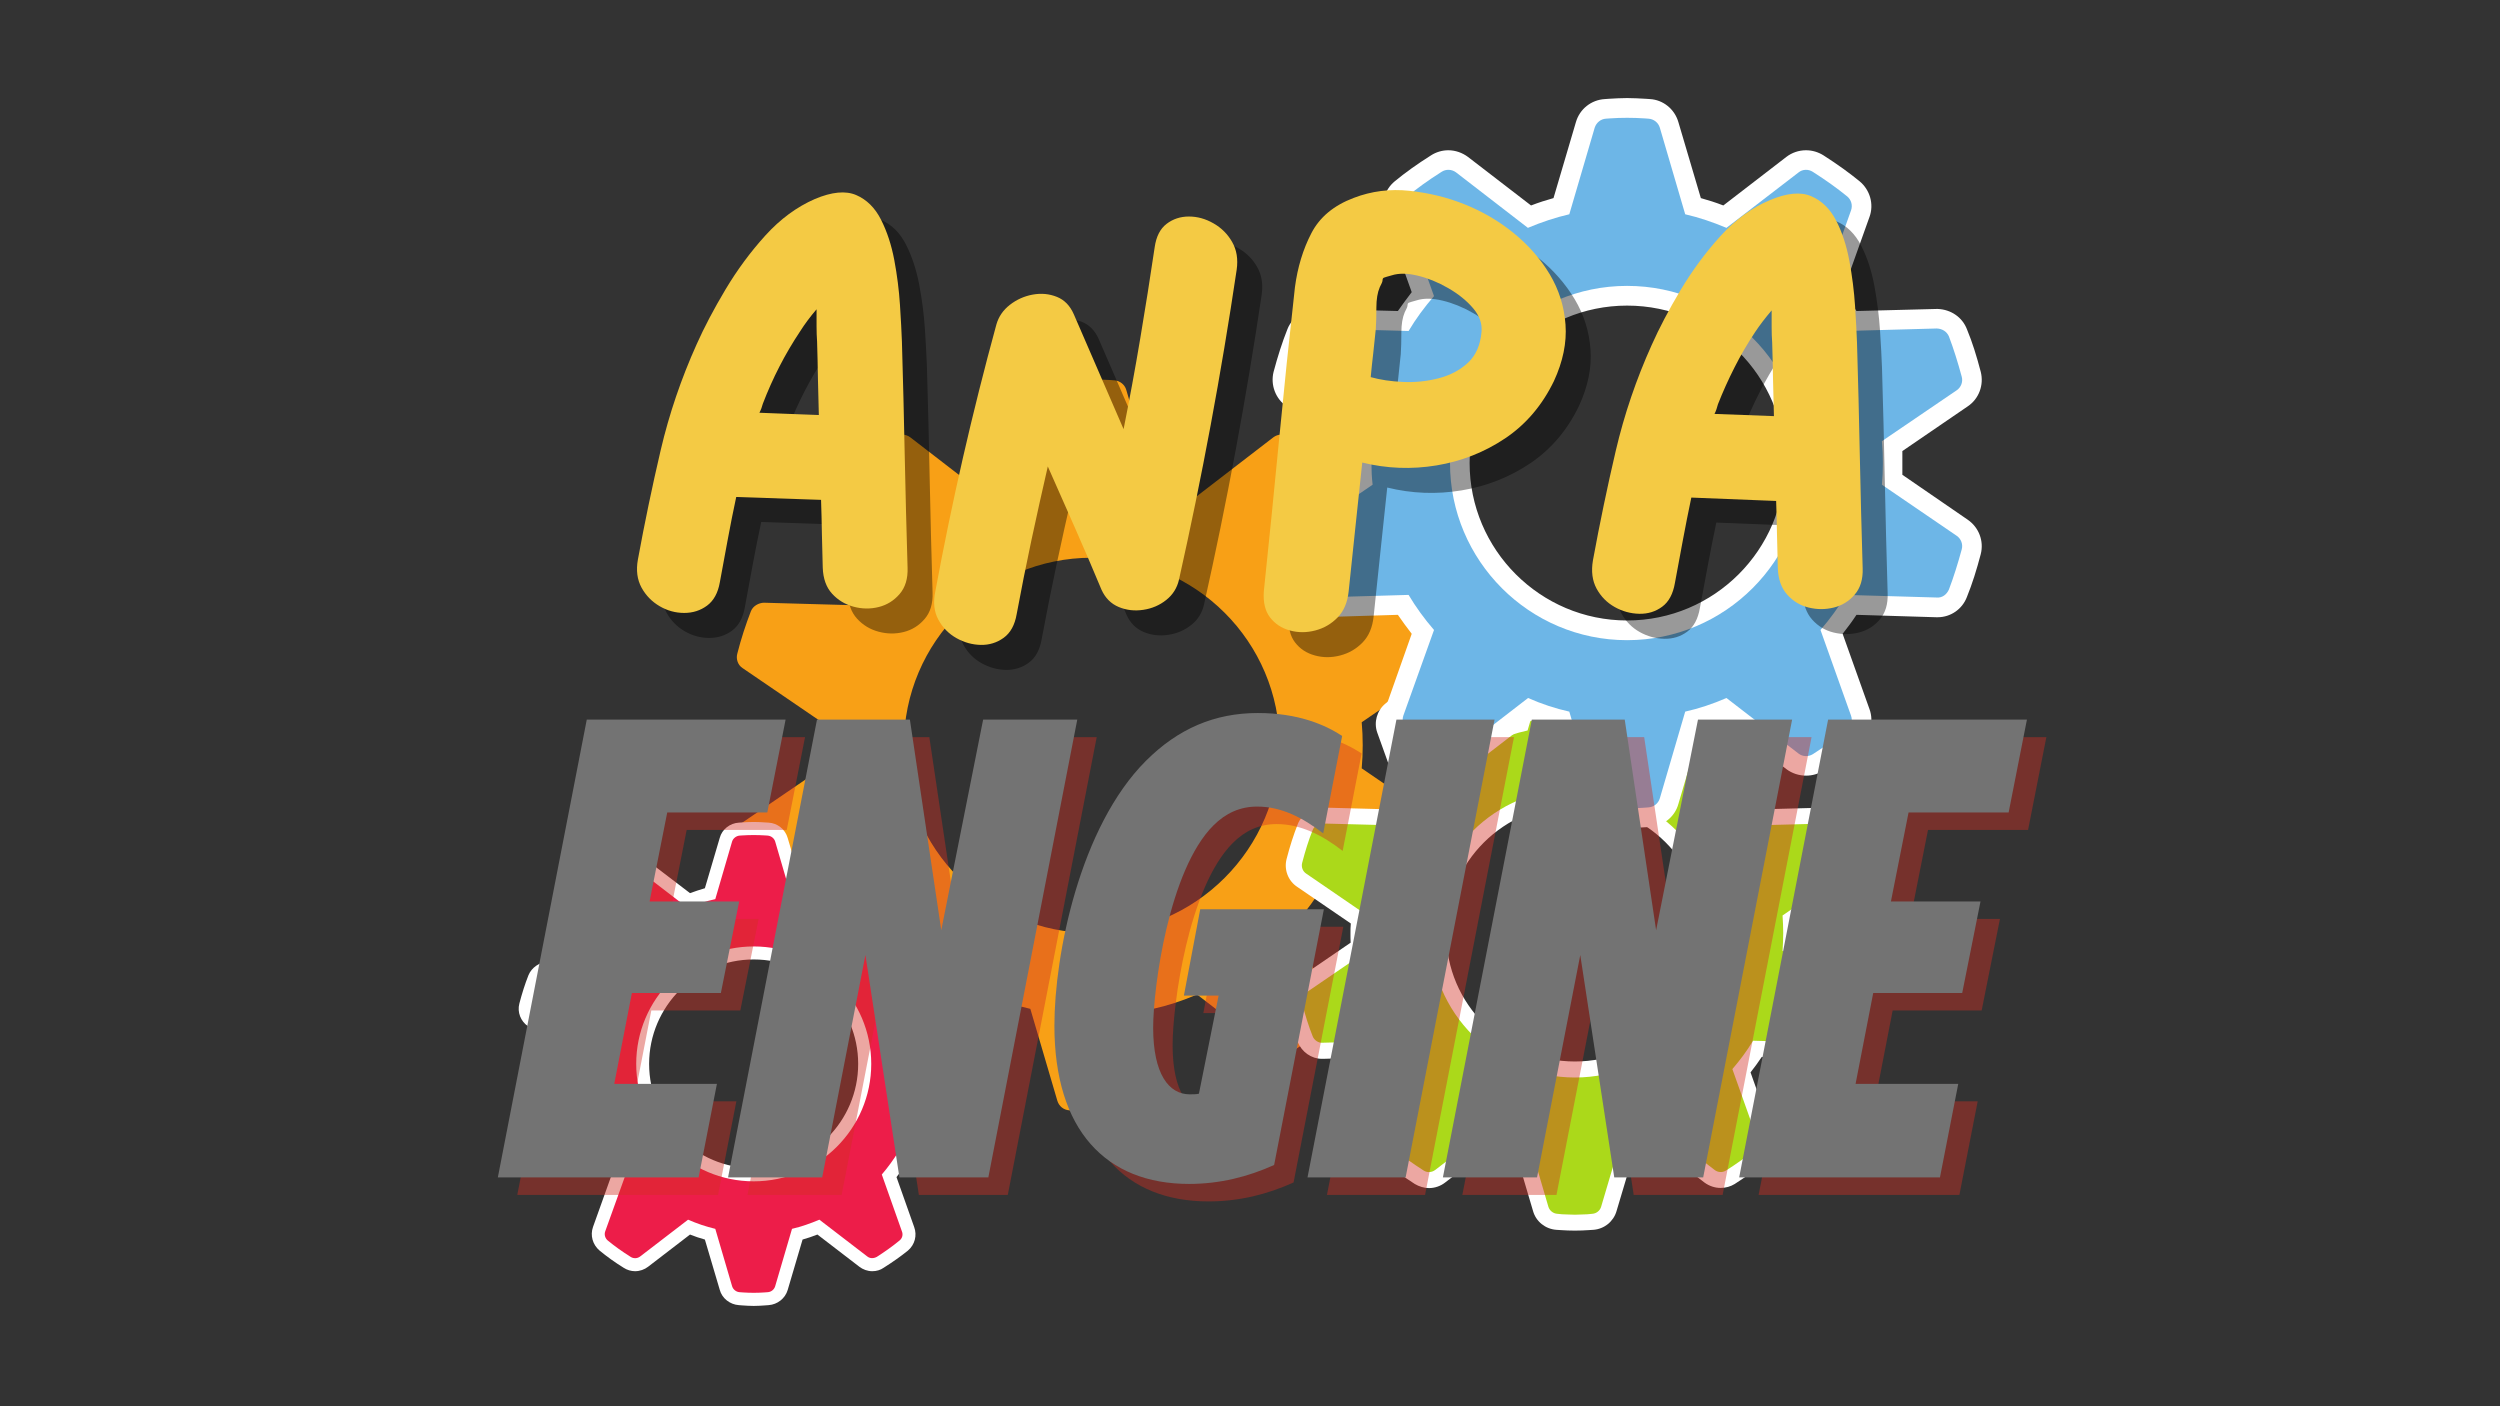 <svg xmlns="http://www.w3.org/2000/svg" xmlns:xlink="http://www.w3.org/1999/xlink" width="800" zoomAndPan="magnify" viewBox="0 0 600 337.5" height="450" preserveAspectRatio="xMidYMid meet" version="1.0"><rect x="0" y="0" width="600" height="337.5" fill="#333333" stroke="none"/><defs><g/><clipPath id="25f7238b63"><path d="M 305 23.523 L 475.609 23.523 L 475.609 199 L 305 199 Z M 305 23.523 " clip-rule="nonzero"/></clipPath><clipPath id="5ecb01281f"><path d="M 124.484 197 L 237.785 197 L 237.785 313.422 L 124.484 313.422 Z M 124.484 197 " clip-rule="nonzero"/></clipPath></defs><path fill="#f8a016" d="M 262.02 223.918 C 237.141 223.918 216.93 203.703 216.93 178.855 C 216.93 154.031 237.141 133.855 262.02 133.855 C 286.887 133.855 307.121 154.031 307.121 178.855 C 307.121 203.703 286.887 223.918 262.02 223.918 Z M 326.812 184.402 C 326.973 182.578 327.051 180.742 327.051 178.855 C 327.051 177.02 326.973 175.184 326.812 173.336 L 345.828 160.328 C 346.93 159.617 347.41 158.211 347.09 156.926 C 346.137 153.242 345.023 149.879 343.805 146.676 C 343.32 145.402 342.18 144.734 340.785 144.652 L 317.664 145.297 C 315.762 142.227 313.629 139.242 311.215 136.441 L 318.965 114.566 C 319.367 113.348 319.047 111.938 317.973 111.07 C 315.477 109.031 312.754 107.035 309.227 104.812 C 308.117 104.062 306.652 104.156 305.582 104.973 L 287.289 119.051 C 283.801 117.578 280.273 116.414 276.746 115.609 L 270.297 93.547 C 269.934 92.301 268.754 91.363 267.438 91.281 L 266.367 91.203 C 263.48 91.016 260.547 91.016 257.648 91.203 L 256.629 91.281 C 255.273 91.363 254.176 92.301 253.773 93.547 L 247.281 115.609 C 243.793 116.414 240.227 117.578 236.738 119.051 L 218.488 104.973 C 217.414 104.156 215.91 104.062 214.797 104.812 C 211.352 107.035 208.535 109.031 206.055 111.07 C 205.062 111.938 204.66 113.348 205.129 114.566 L 212.895 136.441 C 210.441 139.242 208.266 142.227 206.402 145.297 L 183.309 144.652 C 182.113 144.695 180.734 145.402 180.223 146.676 C 178.988 149.879 177.875 153.242 176.938 156.926 C 176.617 158.211 177.098 159.617 178.199 160.328 L 197.258 173.336 C 197.055 175.184 196.977 177.02 196.977 178.855 C 196.977 180.742 197.055 182.578 197.258 184.402 L 178.199 197.395 C 177.098 198.184 176.617 199.523 176.938 200.836 C 177.875 204.523 178.988 207.859 180.223 211.059 C 180.734 212.305 182.113 213.215 183.309 213.094 L 206.402 212.465 C 208.266 215.52 210.441 218.508 212.895 221.309 L 205.129 243.172 C 204.66 244.418 205.062 245.824 206.055 246.695 C 208.629 248.73 211.473 250.793 214.797 252.938 C 215.992 253.66 217.414 253.594 218.488 252.762 L 236.738 238.684 C 240.266 240.184 243.793 241.348 247.281 242.125 L 253.773 264.215 C 254.176 265.504 255.273 266.387 256.629 266.48 L 258.051 266.574 C 259.352 266.668 260.664 266.734 262.02 266.734 C 263.363 266.734 264.703 266.668 266.059 266.574 L 267.438 266.48 C 268.754 266.387 269.934 265.504 270.297 264.215 L 276.746 242.125 C 280.273 241.348 283.801 240.184 287.289 238.684 L 305.582 252.762 C 306.652 253.578 308.117 253.66 309.227 252.938 C 312.594 250.793 315.477 248.73 317.973 246.695 C 319.047 245.824 319.367 244.418 318.965 243.172 L 311.215 221.309 C 313.629 218.508 315.801 215.52 317.664 212.465 L 340.785 213.094 C 342.18 213.176 343.32 212.305 343.805 211.059 C 345.062 207.859 346.137 204.523 347.09 200.836 C 347.41 199.523 346.93 198.184 345.828 197.395 L 326.812 184.402 " fill-opacity="1" fill-rule="nonzero"/><path fill="#ffffff" d="M 377.988 193.16 C 360.957 193.16 347.09 206.934 347.09 223.945 C 347.09 240.961 360.957 254.758 377.988 254.758 C 394.941 254.758 408.797 240.961 408.797 223.945 C 408.797 206.934 394.941 193.16 377.988 193.16 Z M 377.988 295.348 C 376.797 295.348 375.602 295.297 374.664 295.23 L 373.551 295.16 C 370.895 294.973 368.641 293.18 367.93 290.648 L 363.531 275.777 C 362.07 275.348 360.633 274.879 359.133 274.344 L 346.82 283.816 C 345.746 284.645 344.395 285.141 342.973 285.141 C 341.777 285.141 340.598 284.766 339.566 284.164 C 336.988 282.504 334.695 280.84 332.512 279.074 C 330.457 277.371 329.668 274.547 330.539 272.066 L 335.836 257.371 C 334.816 256.164 333.945 254.918 333.074 253.66 L 317.625 254.117 C 317.465 254.117 317.383 254.117 317.223 254.117 C 314.766 254.117 312.395 252.469 311.48 250.098 C 310.488 247.523 309.578 244.805 308.785 241.832 C 308.117 239.258 309.148 236.566 311.281 235.039 L 324.156 226.238 C 324.113 225.5 324.113 224.711 324.113 223.945 C 324.113 223.184 324.113 222.418 324.195 221.641 L 311.359 212.867 C 309.148 211.422 308.117 208.715 308.785 206.145 C 309.578 203.074 310.449 200.355 311.48 197.758 C 312.352 195.52 314.688 193.938 317.223 193.816 C 317.301 193.816 317.465 193.816 317.465 193.816 L 333.074 194.234 C 333.945 192.988 334.883 191.715 335.836 190.551 L 330.539 175.812 C 329.668 173.336 330.457 170.535 332.512 168.848 C 334.574 167.145 336.789 165.523 339.566 163.77 C 340.598 163.113 341.777 162.777 342.973 162.777 C 344.395 162.777 345.746 163.234 346.82 164.105 L 359.133 173.574 C 360.633 173 362.098 172.531 363.531 172.117 L 367.93 157.258 C 368.668 154.699 370.934 152.918 373.551 152.77 L 374.301 152.703 C 375.535 152.609 376.715 152.582 377.988 152.582 C 379.168 152.582 380.441 152.609 381.637 152.703 L 382.375 152.77 C 385.004 152.918 387.258 154.699 387.969 157.258 L 392.406 172.129 C 393.828 172.531 395.289 173 396.75 173.574 L 409.117 164.066 C 410.148 163.234 411.531 162.777 412.926 162.777 C 414.145 162.777 415.34 163.113 416.32 163.77 C 419.176 165.566 421.387 167.172 423.453 168.848 C 425.438 170.535 426.27 173.336 425.359 175.812 L 420.129 190.551 C 421.078 191.715 421.992 192.988 422.824 194.234 C 422.824 194.234 438.461 193.816 438.5 193.816 C 438.582 193.816 438.621 193.816 438.664 193.816 C 441.316 193.938 443.531 195.453 444.441 197.809 C 445.434 200.355 446.309 203.074 447.137 206.102 C 447.77 208.715 446.734 211.422 444.523 212.883 L 431.73 221.641 C 431.77 222.418 431.77 223.184 431.77 223.945 C 431.77 224.711 431.77 225.5 431.73 226.238 L 444.605 235.039 C 446.734 236.527 447.77 239.219 447.137 241.766 C 446.348 244.832 445.434 247.566 444.441 250.137 C 443.492 252.52 441.195 254.117 438.664 254.117 C 438.582 254.117 438.434 254.117 438.34 254.117 L 422.824 253.66 C 421.992 254.918 421.078 256.164 420.129 257.371 L 425.359 272.105 C 426.23 274.547 425.438 277.371 423.453 279.031 C 421.363 280.773 419.016 282.422 416.32 284.164 C 415.34 284.766 414.188 285.102 412.926 285.102 C 411.57 285.102 410.23 284.645 409.117 283.844 L 396.75 274.344 C 395.328 274.879 393.828 275.348 392.406 275.777 L 387.969 290.66 C 387.258 293.141 385.043 294.973 382.375 295.16 L 381.234 295.23 C 380.281 295.297 379.129 295.348 377.988 295.348 " fill-opacity="1" fill-rule="nonzero"/><path fill="#abd91a" d="M 377.988 258.602 C 358.812 258.602 343.293 243.062 343.293 223.945 C 343.293 204.828 358.812 189.305 377.988 189.305 C 397.074 189.305 412.645 204.828 412.645 223.945 C 412.645 243.062 397.074 258.602 377.988 258.602 Z M 427.812 228.191 C 427.895 226.785 427.973 225.379 427.973 223.945 C 427.973 222.512 427.895 221.105 427.812 219.715 L 442.43 209.68 C 443.262 209.129 443.652 208.07 443.422 207.094 C 442.617 204.227 441.828 201.656 440.887 199.191 C 440.484 198.227 439.574 197.691 438.5 197.637 L 420.719 198.105 C 419.336 195.762 417.633 193.484 415.77 191.34 L 421.75 174.516 C 422.074 173.535 421.789 172.477 420.961 171.781 C 419.094 170.254 416.961 168.715 414.266 166.984 C 413.395 166.438 412.281 166.488 411.492 167.105 L 397.395 177.93 C 394.699 176.805 392.004 175.906 389.309 175.316 L 384.277 158.316 C 384.012 157.34 383.141 156.645 382.105 156.602 L 381.316 156.523 C 379.09 156.387 376.797 156.387 374.582 156.523 L 373.793 156.602 C 372.758 156.645 371.887 157.34 371.605 158.316 L 366.617 175.316 C 363.922 175.906 361.199 176.805 358.504 177.93 L 344.473 167.105 C 343.602 166.488 342.488 166.438 341.656 166.984 C 338.977 168.715 336.828 170.254 334.926 171.781 C 334.148 172.477 333.824 173.535 334.188 174.516 L 340.156 191.34 C 338.293 193.484 336.629 195.762 335.168 198.105 L 317.383 197.637 C 316.512 197.676 315.41 198.227 315.051 199.191 C 314.055 201.656 313.266 204.227 312.516 207.094 C 312.273 208.07 312.637 209.129 313.508 209.68 L 328.152 219.715 C 328.004 221.105 327.965 222.512 327.965 223.945 C 327.965 225.379 328.004 226.785 328.152 228.191 L 313.508 238.199 C 312.637 238.805 312.273 239.848 312.516 240.84 C 313.266 243.68 314.055 246.25 315.051 248.73 C 315.41 249.68 316.512 250.363 317.383 250.258 L 335.168 249.773 C 336.629 252.133 338.293 254.41 340.156 256.582 L 334.188 273.395 C 333.824 274.383 334.148 275.457 334.926 276.113 C 336.871 277.691 339.098 279.273 341.656 280.91 C 342.488 281.473 343.602 281.43 344.473 280.773 L 358.527 269.949 C 361.227 271.074 363.922 271.984 366.617 272.602 L 371.605 289.602 C 371.887 290.539 372.758 291.266 373.793 291.316 L 374.891 291.426 C 375.922 291.438 376.918 291.531 377.988 291.531 C 378.969 291.531 380.039 291.438 380.992 291.426 L 382.105 291.316 C 383.141 291.266 384.012 290.539 384.277 289.602 L 389.309 272.602 C 391.965 271.984 394.699 271.074 397.395 269.949 L 411.492 280.773 C 412.281 281.402 413.395 281.473 414.266 280.91 C 416.844 279.273 419.055 277.691 420.961 276.113 C 421.789 275.457 422.074 274.383 421.75 273.395 L 415.77 256.582 C 417.633 254.41 419.336 252.133 420.719 249.773 L 438.5 250.258 C 439.574 250.324 440.484 249.68 440.887 248.73 C 441.828 246.25 442.699 243.68 443.422 240.84 C 443.652 239.848 443.262 238.805 442.43 238.199 L 427.812 228.191 " fill-opacity="1" fill-rule="nonzero"/><g clip-path="url(#25f7238b63)"><path fill="#ffffff" d="M 390.5 73.344 C 369.676 73.344 352.707 90.289 352.707 111.121 C 352.707 131.953 369.676 148.914 390.5 148.914 C 411.41 148.914 428.363 131.953 428.363 111.121 C 428.363 90.289 411.41 73.344 390.5 73.344 Z M 390.5 198.723 C 389.082 198.723 387.684 198.652 386.465 198.559 L 385.191 198.48 C 381.863 198.266 379.09 196.055 378.219 192.949 L 372.84 174.703 C 371.055 174.207 369.273 173.645 367.449 172.945 L 352.32 184.574 C 351.047 185.578 349.301 186.195 347.598 186.195 C 346.137 186.195 344.676 185.766 343.453 184.977 C 340.277 182.953 337.418 180.93 334.738 178.746 C 332.242 176.672 331.25 173.215 332.43 170.172 L 338.812 152.113 C 337.66 150.613 336.562 149.129 335.488 147.559 L 316.512 148.137 C 316.352 148.137 316.203 148.137 316.043 148.137 C 313.023 148.137 310.102 146.102 308.988 143.191 C 307.715 140.031 306.652 136.711 305.66 133 C 304.871 129.902 306.105 126.582 308.746 124.734 L 324.516 113.949 C 324.477 113.051 324.477 112.074 324.477 111.121 C 324.477 110.184 324.477 109.246 324.516 108.254 L 308.785 97.523 C 306.145 95.73 304.871 92.406 305.66 89.246 C 306.652 85.535 307.715 82.172 308.988 78.984 C 310.059 76.25 312.875 74.27 316.043 74.148 C 316.121 74.148 316.352 74.148 316.352 74.148 L 335.488 74.645 C 336.562 73.129 337.66 71.602 338.812 70.117 L 332.352 52.016 C 331.25 49.016 332.242 45.574 334.738 43.512 C 337.273 41.422 340.035 39.438 343.453 37.281 C 344.676 36.492 346.137 36.062 347.598 36.062 C 349.301 36.062 350.977 36.664 352.32 37.668 L 367.449 49.312 C 369.273 48.613 371.094 48.023 372.84 47.543 L 378.219 29.309 C 379.129 26.16 381.906 23.953 385.191 23.777 L 386.062 23.711 C 387.484 23.629 389.039 23.535 390.5 23.535 C 392.004 23.535 393.508 23.629 395.023 23.711 L 395.973 23.777 C 399.141 23.953 401.902 26.16 402.812 29.309 L 408.203 47.543 C 409.988 48.039 411.812 48.613 413.598 49.312 L 428.766 37.629 C 430.023 36.664 431.688 36.062 433.434 36.062 C 434.934 36.062 436.367 36.492 437.629 37.281 C 441.078 39.492 443.812 41.473 446.309 43.512 C 448.801 45.574 449.793 49.016 448.68 52.059 L 442.23 70.117 C 443.422 71.602 444.523 73.102 445.555 74.645 C 445.555 74.645 464.801 74.148 464.84 74.148 C 464.883 74.148 464.961 74.148 465.043 74.148 C 468.246 74.27 470.984 76.156 472.082 79.062 C 473.359 82.133 474.391 85.469 475.383 89.246 C 476.176 92.406 474.941 95.73 472.258 97.523 L 456.566 108.254 C 456.566 109.246 456.566 110.184 456.566 111.121 C 456.566 112.074 456.566 113.051 456.566 113.949 L 472.258 124.734 C 474.941 126.582 476.176 129.863 475.383 132.984 C 474.391 136.75 473.359 140.07 472.059 143.273 C 470.945 146.219 468.141 148.137 465.043 148.137 C 464.883 148.137 464.801 148.137 464.652 148.137 L 445.555 147.559 C 444.523 149.129 443.422 150.613 442.23 152.113 L 448.68 170.199 C 449.793 173.215 448.801 176.672 446.348 178.719 C 443.73 180.836 440.914 182.875 437.602 184.977 C 436.41 185.738 434.934 186.156 433.473 186.156 C 431.77 186.156 430.105 185.621 428.766 184.613 L 413.598 172.945 C 411.812 173.645 409.988 174.207 408.203 174.703 L 402.812 192.949 C 401.98 196.027 399.18 198.266 395.973 198.48 L 394.539 198.559 C 393.344 198.652 391.965 198.723 390.5 198.723 " fill-opacity="1" fill-rule="nonzero"/></g><path fill="#6db6e7" d="M 390.5 153.641 C 367.059 153.641 348 134.566 348 111.121 C 348 87.691 367.059 68.613 390.5 68.613 C 414.027 68.613 433.082 87.691 433.082 111.121 C 433.082 134.566 414.027 153.641 390.5 153.641 Z M 451.656 116.332 C 451.82 114.59 451.887 112.863 451.887 111.121 C 451.887 109.367 451.82 107.625 451.656 105.883 L 469.645 93.641 C 470.66 92.93 471.145 91.645 470.824 90.438 C 469.871 86.914 468.879 83.754 467.738 80.727 C 467.215 79.559 466.156 78.902 464.84 78.836 L 443.02 79.438 C 441.277 76.504 439.211 73.719 436.918 71.066 L 444.254 50.477 C 444.684 49.27 444.297 47.957 443.344 47.152 C 440.969 45.227 438.379 43.348 435.066 41.234 C 433.996 40.551 432.602 40.602 431.66 41.379 L 414.348 54.684 C 411.062 53.305 407.777 52.191 404.449 51.426 L 398.348 30.609 C 397.984 29.43 396.914 28.559 395.613 28.48 L 394.699 28.414 C 391.922 28.227 389.082 28.227 386.383 28.414 L 385.434 28.48 C 384.172 28.559 383.141 29.43 382.738 30.609 L 376.633 51.426 C 373.309 52.191 369.98 53.305 366.695 54.684 L 349.461 41.379 C 348.43 40.602 347.047 40.551 345.988 41.234 C 342.648 43.348 340.074 45.227 337.742 47.152 C 336.789 47.957 336.398 49.27 336.789 50.477 L 344.164 71.066 C 341.859 73.719 339.805 76.504 338.062 79.438 L 316.203 78.836 C 315.168 78.902 313.816 79.559 313.348 80.727 C 312.152 83.754 311.172 86.914 310.246 90.438 C 309.938 91.645 310.41 92.93 311.441 93.641 L 329.426 105.883 C 329.227 107.625 329.145 109.367 329.145 111.121 C 329.145 112.863 329.227 114.59 329.426 116.332 L 311.441 128.617 C 310.41 129.328 309.938 130.613 310.246 131.82 C 311.172 135.316 312.152 138.492 313.348 141.492 C 313.816 142.656 315.168 143.527 316.203 143.406 L 338.062 142.777 C 339.805 145.699 341.859 148.539 344.164 151.191 L 336.789 171.781 C 336.398 172.988 336.789 174.285 337.742 175.102 C 340.113 177.047 342.812 178.977 345.988 181.012 C 347.09 181.668 348.43 181.641 349.461 180.863 L 366.738 167.52 C 369.98 168.953 373.309 170.055 376.633 170.789 L 382.738 191.633 C 383.141 192.84 384.172 193.699 385.434 193.777 L 386.773 193.871 C 388.008 193.938 389.27 194.031 390.5 194.031 C 391.762 194.031 393.035 193.938 394.312 193.871 L 395.613 193.777 C 396.887 193.699 397.984 192.84 398.348 191.633 L 404.449 170.789 C 407.723 170.055 411.062 168.953 414.348 167.52 L 431.66 180.863 C 432.641 181.613 433.996 181.668 435.066 181.012 C 438.234 178.977 440.914 177.047 443.344 175.102 C 444.297 174.285 444.684 172.988 444.254 171.781 L 436.918 151.191 C 439.211 148.539 441.277 145.699 443.02 142.777 L 464.84 143.406 C 466.156 143.516 467.215 142.656 467.738 141.492 C 468.879 138.492 469.871 135.316 470.824 131.82 C 471.145 130.613 470.66 129.328 469.645 128.617 L 451.656 116.332 " fill-opacity="1" fill-rule="nonzero"/><g clip-path="url(#5ecb01281f)"><path fill="#ffffff" d="M 180.895 230.27 C 167.039 230.27 155.789 241.535 155.789 255.336 C 155.789 269.145 167.039 280.371 180.895 280.371 C 194.723 280.371 205.961 269.145 205.961 255.336 C 205.961 241.535 194.723 230.27 180.895 230.27 Z M 180.895 313.422 C 179.941 313.422 178.988 313.355 178.199 313.301 L 177.328 313.234 C 175.195 313.086 173.289 311.613 172.742 309.562 L 169.172 297.492 C 167.98 297.156 166.758 296.758 165.605 296.289 L 155.547 304.016 C 154.676 304.688 153.562 305.09 152.422 305.09 C 151.469 305.09 150.516 304.809 149.688 304.273 C 147.539 302.945 145.688 301.605 143.906 300.145 C 142.242 298.738 141.598 296.5 142.324 294.465 L 146.602 282.504 C 145.797 281.523 145.086 280.492 144.414 279.516 L 131.781 279.852 C 131.703 279.852 131.621 279.852 131.5 279.852 C 129.488 279.852 127.582 278.535 126.793 276.621 C 126 274.52 125.289 272.281 124.648 269.844 C 124.098 267.781 124.969 265.582 126.711 264.352 L 137.133 257.223 C 137.094 256.582 137.094 255.965 137.094 255.336 C 137.094 254.703 137.094 254.074 137.133 253.457 L 126.711 246.293 C 124.969 245.113 124.098 242.93 124.648 240.84 C 125.289 238.387 126 236.152 126.832 234.047 C 127.582 232.227 129.449 230.898 131.5 230.832 C 131.539 230.832 131.703 230.832 131.742 230.832 L 144.414 231.18 C 145.086 230.137 145.836 229.145 146.602 228.152 L 142.324 216.164 C 141.598 214.168 142.242 211.891 143.906 210.523 C 145.609 209.145 147.434 207.844 149.688 206.398 C 150.516 205.863 151.469 205.582 152.422 205.582 C 153.562 205.582 154.676 205.98 155.547 206.68 L 165.605 214.355 C 166.801 213.926 167.98 213.512 169.172 213.176 L 172.742 201.078 C 173.289 199.031 175.195 197.555 177.328 197.434 L 177.93 197.395 C 178.883 197.328 179.902 197.273 180.895 197.273 C 181.887 197.273 182.879 197.328 183.832 197.395 L 184.461 197.434 C 186.594 197.555 188.457 199.031 189.047 201.121 L 192.617 213.176 C 193.809 213.512 194.949 213.926 196.184 214.383 L 206.242 206.637 C 207.074 205.98 208.227 205.582 209.34 205.582 C 210.277 205.582 211.27 205.863 212.102 206.398 C 214.41 207.859 216.234 209.184 217.855 210.523 C 219.559 211.891 220.191 214.168 219.398 216.203 L 215.16 228.152 C 215.91 229.133 216.703 230.137 217.332 231.18 C 217.332 231.18 230.086 230.832 230.168 230.832 C 230.168 230.832 230.207 230.832 230.25 230.832 C 232.422 230.941 234.203 232.172 234.914 234.074 C 235.746 236.152 236.473 238.348 237.141 240.84 C 237.652 242.93 236.82 245.113 235.078 246.293 L 224.629 253.457 C 224.668 254.074 224.668 254.703 224.668 255.336 C 224.668 255.965 224.668 256.582 224.629 257.223 L 235.078 264.352 C 236.82 265.582 237.613 267.781 237.141 269.844 C 236.512 272.309 235.746 274.52 234.914 276.621 C 234.164 278.578 232.383 279.852 230.328 279.852 C 230.168 279.852 230.086 279.852 229.969 279.852 L 217.332 279.516 C 216.703 280.492 215.91 281.523 215.16 282.504 L 219.398 294.48 C 220.148 296.5 219.559 298.738 217.898 300.145 C 216.152 301.551 214.25 302.891 212.062 304.273 C 211.312 304.809 210.359 305.09 209.34 305.09 C 208.227 305.09 207.113 304.688 206.242 304.016 L 196.184 296.289 C 194.988 296.758 193.809 297.156 192.617 297.492 L 189.047 309.59 C 188.457 311.613 186.594 313.086 184.461 313.234 L 183.551 313.301 C 182.797 313.355 181.848 313.422 180.895 313.422 " fill-opacity="1" fill-rule="nonzero"/></g><path fill="#ed1d49" d="M 180.895 283.52 C 165.336 283.52 152.691 270.848 152.691 255.336 C 152.691 239.793 165.336 227.148 180.895 227.148 C 196.426 227.148 209.098 239.793 209.098 255.336 C 209.098 270.848 196.426 283.52 180.895 283.52 Z M 221.41 258.789 C 221.492 257.625 221.531 256.5 221.531 255.336 C 221.531 254.168 221.492 253.016 221.41 251.891 L 233.332 243.719 C 233.977 243.293 234.285 242.422 234.086 241.602 C 233.492 239.273 232.824 237.195 232.031 235.172 C 231.75 234.41 231.039 233.992 230.168 233.941 L 215.672 234.344 C 214.488 232.414 213.137 230.551 211.633 228.781 L 216.461 215.16 C 216.785 214.355 216.543 213.457 215.871 212.949 C 214.328 211.664 212.625 210.418 210.441 209.023 C 209.73 208.555 208.777 208.609 208.145 209.129 L 196.652 217.934 C 194.48 217.02 192.309 216.27 190.082 215.789 L 186.043 201.965 C 185.805 201.188 185.094 200.625 184.262 200.543 L 183.672 200.504 C 181.805 200.383 179.941 200.383 178.117 200.504 L 177.488 200.543 C 176.695 200.625 175.945 201.188 175.703 201.965 L 171.668 215.789 C 169.441 216.27 167.27 217.02 165.098 217.934 L 153.641 209.129 C 152.973 208.609 152.059 208.555 151.348 209.023 C 149.203 210.418 147.461 211.664 145.879 212.949 C 145.246 213.457 144.965 214.355 145.246 215.16 L 150.156 228.781 C 148.652 230.551 147.312 232.414 146.078 234.344 L 131.621 233.941 C 130.91 233.953 130.039 234.41 129.715 235.172 C 128.926 237.195 128.293 239.273 127.664 241.602 C 127.465 242.422 127.824 243.293 128.457 243.719 L 140.418 251.891 C 140.258 253.016 140.219 254.168 140.219 255.336 C 140.219 256.5 140.258 257.625 140.418 258.789 L 128.457 266.91 C 127.824 267.406 127.465 268.25 127.664 269.051 C 128.293 271.355 128.926 273.461 129.715 275.469 C 130.039 276.258 130.91 276.824 131.621 276.742 L 146.078 276.328 C 147.312 278.27 148.652 280.117 150.156 281.887 L 145.246 295.539 C 144.965 296.328 145.246 297.211 145.879 297.734 C 147.461 299.035 149.242 300.32 151.348 301.645 C 152.059 302.113 152.973 302.062 153.641 301.551 L 165.137 292.723 C 167.27 293.648 169.441 294.398 171.668 294.922 L 175.703 308.691 C 175.945 309.496 176.695 310.07 177.488 310.125 L 178.398 310.191 C 179.23 310.246 180.023 310.273 180.895 310.273 C 181.727 310.273 182.559 310.246 183.348 310.191 L 184.262 310.125 C 185.094 310.07 185.805 309.496 186.043 308.691 L 190.082 294.922 C 192.309 294.398 194.48 293.648 196.652 292.723 L 208.145 301.551 C 208.777 302.062 209.648 302.074 210.441 301.645 C 212.504 300.32 214.289 299.035 215.871 297.734 C 216.543 297.211 216.785 296.328 216.461 295.539 L 211.633 281.887 C 213.137 280.117 214.488 278.27 215.672 276.328 L 230.168 276.742 C 230.961 276.797 231.75 276.258 232.031 275.469 C 232.863 273.461 233.492 271.355 234.086 269.051 C 234.285 268.25 233.977 267.406 233.332 266.91 L 221.41 258.789 " fill-opacity="1" fill-rule="nonzero"/><g fill="#000000" fill-opacity="0.4"><g transform="translate(152.16, 147.541)"><g><path d="M 70.297 -59.578 C 70.566 -50.535 70.789 -41.488 70.969 -32.438 C 71.156 -23.383 71.383 -14.336 71.656 -5.297 C 71.75 -2.672 71.113 -0.566 69.75 1.016 C 68.395 2.598 66.723 3.641 64.734 4.141 C 62.742 4.641 60.727 4.613 58.688 4.062 C 56.656 3.52 54.938 2.477 53.531 0.938 C 52.133 -0.594 51.391 -2.672 51.297 -5.297 C 51.211 -8.004 51.145 -10.711 51.094 -13.422 C 51.051 -16.141 50.984 -18.859 50.891 -21.578 L 30.531 -22.266 C 29.812 -18.91 29.133 -15.516 28.5 -12.078 C 27.863 -8.641 27.227 -5.203 26.594 -1.766 C 26.145 0.766 25.129 2.617 23.547 3.797 C 21.961 4.973 20.129 5.562 18.047 5.562 C 15.961 5.562 13.992 5.02 12.141 3.938 C 10.285 2.852 8.836 1.363 7.797 -0.531 C 6.766 -2.438 6.473 -4.656 6.922 -7.188 C 8.547 -16.062 10.375 -24.836 12.406 -33.516 C 14.445 -42.203 17.32 -50.664 21.031 -58.906 C 22.844 -62.977 25.148 -67.363 27.953 -72.062 C 30.766 -76.77 33.957 -81.094 37.531 -85.031 C 41.102 -88.969 45.062 -91.883 49.406 -93.781 C 53.477 -95.5 56.781 -95.816 59.312 -94.734 C 61.844 -93.648 63.832 -91.68 65.281 -88.828 C 66.727 -85.973 67.789 -82.738 68.469 -79.125 C 69.145 -75.508 69.598 -71.938 69.828 -68.406 C 70.055 -64.875 70.211 -61.93 70.297 -59.578 Z M 36.922 -44.656 C 36.828 -44.289 36.711 -43.926 36.578 -43.562 C 36.441 -43.195 36.281 -42.836 36.094 -42.484 C 38.539 -42.391 40.941 -42.297 43.297 -42.203 C 45.648 -42.117 48.004 -42.031 50.359 -41.938 C 50.266 -44.832 50.191 -47.75 50.141 -50.688 C 50.098 -53.633 50.031 -56.598 49.938 -59.578 C 49.852 -60.754 49.812 -62 49.812 -63.312 C 49.812 -64.625 49.812 -65.957 49.812 -67.312 C 48.27 -65.508 46.957 -63.75 45.875 -62.031 C 44.062 -59.312 42.41 -56.504 40.922 -53.609 C 39.43 -50.711 38.098 -47.727 36.922 -44.656 Z M 36.922 -44.656 "/></g></g></g><g fill="#000000" fill-opacity="0.4"><g transform="translate(223.41, 147.541)"><g><path d="M 59.719 -82.25 C 60.082 -84.781 61.031 -86.633 62.562 -87.812 C 64.102 -88.988 65.891 -89.578 67.922 -89.578 C 69.961 -89.578 71.93 -89.031 73.828 -87.938 C 75.734 -86.852 77.227 -85.359 78.312 -83.453 C 79.395 -81.555 79.754 -79.344 79.391 -76.812 C 75.68 -51.844 71.066 -27.051 65.547 -2.438 C 65.098 -0.445 64.082 1.176 62.5 2.438 C 60.914 3.707 59.082 4.5 57 4.812 C 54.914 5.133 52.945 4.91 51.094 4.141 C 49.238 3.367 47.859 1.988 46.953 0 C 44.879 -4.977 42.754 -9.93 40.578 -14.859 C 38.41 -19.797 36.238 -24.707 34.062 -29.594 C 32.707 -23.707 31.395 -17.801 30.125 -11.875 C 28.863 -5.945 27.688 -0.047 26.594 5.828 C 26.145 8.453 25.102 10.352 23.469 11.531 C 21.844 12.707 20.008 13.273 17.969 13.234 C 15.938 13.191 13.992 12.648 12.141 11.609 C 10.285 10.566 8.836 9.094 7.797 7.188 C 6.766 5.289 6.52 3.031 7.062 0.406 C 11.039 -21.125 15.926 -42.477 21.719 -63.656 C 22.258 -65.551 23.344 -67.129 24.969 -68.391 C 26.602 -69.66 28.438 -70.477 30.469 -70.844 C 32.5 -71.207 34.422 -71.023 36.234 -70.297 C 38.047 -69.578 39.406 -68.176 40.312 -66.094 L 52.25 -38.547 C 53.695 -45.785 55.031 -53.047 56.25 -60.328 C 57.477 -67.609 58.633 -74.914 59.719 -82.25 Z M 59.719 -82.25 "/></g></g></g><g fill="#000000" fill-opacity="0.4"><g transform="translate(302.531, 147.541)"><g><path d="M 54.828 -92.562 C 59.172 -90.844 63.129 -88.535 66.703 -85.641 C 70.273 -82.742 73.172 -79.441 75.391 -75.734 C 77.609 -72.023 78.875 -68 79.188 -63.656 C 79.508 -59.312 78.582 -54.785 76.406 -50.078 C 73.602 -44.285 69.711 -39.711 64.734 -36.359 C 59.754 -33.016 54.254 -30.844 48.234 -29.844 C 42.223 -28.852 36.281 -29.082 30.406 -30.531 C 29.863 -25.375 29.316 -20.219 28.766 -15.062 C 28.223 -9.906 27.68 -4.75 27.141 0.406 C 26.867 3.031 25.988 5.109 24.5 6.641 C 23.008 8.18 21.223 9.223 19.141 9.766 C 17.055 10.316 15.02 10.316 13.031 9.766 C 11.039 9.223 9.457 8.18 8.281 6.641 C 7.102 5.109 6.602 3.031 6.781 0.406 C 8.051 -11.719 9.273 -23.883 10.453 -36.094 C 11.629 -48.312 12.895 -60.484 14.25 -72.609 C 14.883 -77.398 16.195 -81.719 18.188 -85.562 C 20.176 -89.414 23.566 -92.242 28.359 -94.047 C 32.617 -95.68 37.078 -96.25 41.734 -95.75 C 46.391 -95.25 50.754 -94.188 54.828 -92.562 Z M 32.438 -51.031 C 34.695 -50.395 37.273 -50.008 40.172 -49.875 C 43.066 -49.738 45.914 -50.031 48.719 -50.75 C 51.531 -51.477 53.883 -52.723 55.781 -54.484 C 57.676 -56.254 58.758 -58.723 59.031 -61.891 C 59.219 -63.879 58.539 -65.773 57 -67.578 C 55.457 -69.391 53.461 -71 51.016 -72.406 C 48.578 -73.812 46.133 -74.805 43.688 -75.391 C 41.25 -75.984 39.172 -76.004 37.453 -75.453 C 36.461 -75.18 35.852 -75 35.625 -74.906 C 35.395 -74.82 35.281 -74.617 35.281 -74.297 C 35.281 -73.984 35.055 -73.422 34.609 -72.609 C 34.066 -71.336 33.797 -69.707 33.797 -67.719 C 33.797 -65.727 33.75 -64.008 33.656 -62.562 C 33.477 -60.664 33.273 -58.742 33.047 -56.797 C 32.816 -54.848 32.613 -52.926 32.438 -51.031 Z M 32.438 -51.031 "/></g></g></g><g fill="#000000" fill-opacity="0.4"><g transform="translate(381.381, 147.541)"><g><path d="M 70.297 -59.312 C 70.566 -50.352 70.789 -41.348 70.969 -32.297 C 71.156 -23.254 71.383 -14.207 71.656 -5.156 C 71.75 -2.531 71.113 -0.426 69.75 1.156 C 68.395 2.738 66.723 3.773 64.734 4.266 C 62.742 4.766 60.727 4.766 58.688 4.266 C 56.656 3.773 54.938 2.738 53.531 1.156 C 52.133 -0.426 51.391 -2.531 51.297 -5.156 C 51.211 -7.875 51.145 -10.566 51.094 -13.234 C 51.051 -15.898 50.984 -18.594 50.891 -21.312 L 30.531 -22.125 C 29.812 -18.688 29.133 -15.27 28.5 -11.875 C 27.863 -8.477 27.227 -5.062 26.594 -1.625 C 26.145 1 25.129 2.895 23.547 4.062 C 21.961 5.238 20.129 5.805 18.047 5.766 C 15.961 5.723 13.992 5.18 12.141 4.141 C 10.285 3.098 8.836 1.629 7.797 -0.266 C 6.766 -2.172 6.473 -4.438 6.922 -7.062 C 8.547 -15.926 10.375 -24.703 12.406 -33.391 C 14.445 -42.078 17.32 -50.535 21.031 -58.766 C 22.844 -62.836 25.148 -67.223 27.953 -71.922 C 30.766 -76.629 33.957 -80.953 37.531 -84.891 C 41.102 -88.828 45.062 -91.703 49.406 -93.516 C 53.477 -95.234 56.781 -95.547 59.312 -94.453 C 61.844 -93.367 63.832 -91.426 65.281 -88.625 C 66.727 -85.82 67.789 -82.586 68.469 -78.922 C 69.145 -75.254 69.598 -71.656 69.828 -68.125 C 70.055 -64.602 70.211 -61.664 70.297 -59.312 Z M 36.094 -42.203 C 38.539 -42.117 40.941 -42.031 43.297 -41.938 C 45.648 -41.844 48.004 -41.754 50.359 -41.672 C 50.266 -44.648 50.191 -47.609 50.141 -50.547 C 50.098 -53.492 50.031 -56.414 49.938 -59.312 C 49.852 -60.488 49.812 -61.734 49.812 -63.047 C 49.812 -64.359 49.812 -65.691 49.812 -67.047 C 48.27 -65.234 46.957 -63.516 45.875 -61.891 C 44.062 -59.172 42.41 -56.344 40.922 -53.406 C 39.43 -50.469 38.098 -47.504 36.922 -44.516 C 36.828 -44.148 36.711 -43.766 36.578 -43.359 C 36.441 -42.953 36.281 -42.566 36.094 -42.203 Z M 36.094 -42.203 "/></g></g></g><g fill="#f4ca44" fill-opacity="1"><g transform="translate(146.162, 141.543)"><g><path d="M 70.297 -59.578 C 70.566 -50.535 70.789 -41.488 70.969 -32.438 C 71.156 -23.383 71.383 -14.336 71.656 -5.297 C 71.75 -2.672 71.113 -0.566 69.75 1.016 C 68.395 2.598 66.723 3.641 64.734 4.141 C 62.742 4.641 60.727 4.613 58.688 4.062 C 56.656 3.52 54.938 2.477 53.531 0.938 C 52.133 -0.594 51.391 -2.672 51.297 -5.297 C 51.211 -8.004 51.145 -10.711 51.094 -13.422 C 51.051 -16.141 50.984 -18.859 50.891 -21.578 L 30.531 -22.266 C 29.812 -18.91 29.133 -15.516 28.5 -12.078 C 27.863 -8.641 27.227 -5.203 26.594 -1.766 C 26.145 0.766 25.129 2.617 23.547 3.797 C 21.961 4.973 20.129 5.562 18.047 5.562 C 15.961 5.562 13.992 5.02 12.141 3.938 C 10.285 2.852 8.836 1.363 7.797 -0.531 C 6.766 -2.438 6.473 -4.656 6.922 -7.188 C 8.547 -16.062 10.375 -24.836 12.406 -33.516 C 14.445 -42.203 17.32 -50.664 21.031 -58.906 C 22.844 -62.977 25.148 -67.363 27.953 -72.062 C 30.766 -76.77 33.957 -81.094 37.531 -85.031 C 41.102 -88.969 45.062 -91.883 49.406 -93.781 C 53.477 -95.5 56.781 -95.816 59.312 -94.734 C 61.844 -93.648 63.832 -91.68 65.281 -88.828 C 66.727 -85.973 67.789 -82.738 68.469 -79.125 C 69.145 -75.508 69.598 -71.938 69.828 -68.406 C 70.055 -64.875 70.211 -61.93 70.297 -59.578 Z M 36.922 -44.656 C 36.828 -44.289 36.711 -43.926 36.578 -43.562 C 36.441 -43.195 36.281 -42.836 36.094 -42.484 C 38.539 -42.391 40.941 -42.297 43.297 -42.203 C 45.648 -42.117 48.004 -42.031 50.359 -41.938 C 50.266 -44.832 50.191 -47.75 50.141 -50.688 C 50.098 -53.633 50.031 -56.598 49.938 -59.578 C 49.852 -60.754 49.812 -62 49.812 -63.312 C 49.812 -64.625 49.812 -65.957 49.812 -67.312 C 48.27 -65.508 46.957 -63.75 45.875 -62.031 C 44.062 -59.312 42.41 -56.504 40.922 -53.609 C 39.43 -50.711 38.098 -47.727 36.922 -44.656 Z M 36.922 -44.656 "/></g></g></g><g fill="#f4ca44" fill-opacity="1"><g transform="translate(217.412, 141.543)"><g><path d="M 59.719 -82.25 C 60.082 -84.781 61.031 -86.633 62.562 -87.812 C 64.102 -88.988 65.891 -89.578 67.922 -89.578 C 69.961 -89.578 71.93 -89.031 73.828 -87.938 C 75.734 -86.852 77.227 -85.359 78.312 -83.453 C 79.395 -81.555 79.754 -79.344 79.391 -76.812 C 75.68 -51.844 71.066 -27.051 65.547 -2.438 C 65.098 -0.445 64.082 1.176 62.5 2.438 C 60.914 3.707 59.082 4.5 57 4.812 C 54.914 5.133 52.945 4.91 51.094 4.141 C 49.238 3.367 47.859 1.988 46.953 0 C 44.879 -4.977 42.754 -9.93 40.578 -14.859 C 38.41 -19.797 36.238 -24.707 34.062 -29.594 C 32.707 -23.707 31.395 -17.801 30.125 -11.875 C 28.863 -5.945 27.688 -0.047 26.594 5.828 C 26.145 8.453 25.102 10.352 23.469 11.531 C 21.844 12.707 20.008 13.273 17.969 13.234 C 15.938 13.191 13.992 12.648 12.141 11.609 C 10.285 10.566 8.836 9.094 7.797 7.188 C 6.766 5.289 6.52 3.031 7.062 0.406 C 11.039 -21.125 15.926 -42.477 21.719 -63.656 C 22.258 -65.551 23.344 -67.129 24.969 -68.391 C 26.602 -69.66 28.438 -70.477 30.469 -70.844 C 32.5 -71.207 34.422 -71.023 36.234 -70.297 C 38.047 -69.578 39.406 -68.176 40.312 -66.094 L 52.25 -38.547 C 53.695 -45.785 55.031 -53.047 56.25 -60.328 C 57.477 -67.609 58.633 -74.914 59.719 -82.25 Z M 59.719 -82.25 "/></g></g></g><g fill="#f4ca44" fill-opacity="1"><g transform="translate(296.534, 141.543)"><g><path d="M 54.828 -92.562 C 59.172 -90.844 63.129 -88.535 66.703 -85.641 C 70.273 -82.742 73.172 -79.441 75.391 -75.734 C 77.609 -72.023 78.875 -68 79.188 -63.656 C 79.508 -59.312 78.582 -54.785 76.406 -50.078 C 73.602 -44.285 69.711 -39.711 64.734 -36.359 C 59.754 -33.016 54.254 -30.844 48.234 -29.844 C 42.223 -28.852 36.281 -29.082 30.406 -30.531 C 29.863 -25.375 29.316 -20.219 28.766 -15.062 C 28.223 -9.906 27.68 -4.75 27.141 0.406 C 26.867 3.031 25.988 5.109 24.5 6.641 C 23.008 8.18 21.223 9.223 19.141 9.766 C 17.055 10.316 15.02 10.316 13.031 9.766 C 11.039 9.223 9.457 8.18 8.281 6.641 C 7.102 5.109 6.602 3.031 6.781 0.406 C 8.051 -11.719 9.273 -23.883 10.453 -36.094 C 11.629 -48.312 12.895 -60.484 14.25 -72.609 C 14.883 -77.398 16.195 -81.719 18.188 -85.562 C 20.176 -89.414 23.566 -92.242 28.359 -94.047 C 32.617 -95.68 37.078 -96.25 41.734 -95.75 C 46.391 -95.25 50.754 -94.188 54.828 -92.562 Z M 32.438 -51.031 C 34.695 -50.395 37.273 -50.008 40.172 -49.875 C 43.066 -49.738 45.914 -50.031 48.719 -50.75 C 51.531 -51.477 53.883 -52.723 55.781 -54.484 C 57.676 -56.254 58.758 -58.723 59.031 -61.891 C 59.219 -63.879 58.539 -65.773 57 -67.578 C 55.457 -69.391 53.461 -71 51.016 -72.406 C 48.578 -73.812 46.133 -74.805 43.688 -75.391 C 41.25 -75.984 39.172 -76.004 37.453 -75.453 C 36.461 -75.18 35.852 -75 35.625 -74.906 C 35.395 -74.82 35.281 -74.617 35.281 -74.297 C 35.281 -73.984 35.055 -73.422 34.609 -72.609 C 34.066 -71.336 33.797 -69.707 33.797 -67.719 C 33.797 -65.727 33.75 -64.008 33.656 -62.562 C 33.477 -60.664 33.273 -58.742 33.047 -56.797 C 32.816 -54.848 32.613 -52.926 32.438 -51.031 Z M 32.438 -51.031 "/></g></g></g><g fill="#f4ca44" fill-opacity="1"><g transform="translate(375.384, 141.543)"><g><path d="M 70.297 -59.312 C 70.566 -50.352 70.789 -41.348 70.969 -32.297 C 71.156 -23.254 71.383 -14.207 71.656 -5.156 C 71.75 -2.531 71.113 -0.426 69.75 1.156 C 68.395 2.738 66.723 3.773 64.734 4.266 C 62.742 4.766 60.727 4.766 58.688 4.266 C 56.656 3.773 54.938 2.738 53.531 1.156 C 52.133 -0.426 51.391 -2.531 51.297 -5.156 C 51.211 -7.875 51.145 -10.566 51.094 -13.234 C 51.051 -15.898 50.984 -18.594 50.891 -21.312 L 30.531 -22.125 C 29.812 -18.688 29.133 -15.27 28.5 -11.875 C 27.863 -8.477 27.227 -5.062 26.594 -1.625 C 26.145 1 25.129 2.895 23.547 4.062 C 21.961 5.238 20.129 5.805 18.047 5.766 C 15.961 5.723 13.992 5.18 12.141 4.141 C 10.285 3.098 8.836 1.629 7.797 -0.266 C 6.766 -2.172 6.473 -4.438 6.922 -7.062 C 8.547 -15.926 10.375 -24.703 12.406 -33.391 C 14.445 -42.078 17.32 -50.535 21.031 -58.766 C 22.844 -62.836 25.148 -67.223 27.953 -71.922 C 30.766 -76.629 33.957 -80.953 37.531 -84.891 C 41.102 -88.828 45.062 -91.703 49.406 -93.516 C 53.477 -95.234 56.781 -95.547 59.312 -94.453 C 61.844 -93.367 63.832 -91.426 65.281 -88.625 C 66.727 -85.82 67.789 -82.586 68.469 -78.922 C 69.145 -75.254 69.598 -71.656 69.828 -68.125 C 70.055 -64.602 70.211 -61.664 70.297 -59.312 Z M 36.094 -42.203 C 38.539 -42.117 40.941 -42.031 43.297 -41.938 C 45.648 -41.844 48.004 -41.754 50.359 -41.672 C 50.266 -44.648 50.191 -47.609 50.141 -50.547 C 50.098 -53.492 50.031 -56.414 49.938 -59.312 C 49.852 -60.488 49.812 -61.734 49.812 -63.047 C 49.812 -64.359 49.812 -65.691 49.812 -67.047 C 48.27 -65.234 46.957 -63.516 45.875 -61.891 C 44.062 -59.172 42.41 -56.344 40.922 -53.406 C 39.43 -50.469 38.098 -47.504 36.922 -44.516 C 36.828 -44.148 36.711 -43.766 36.578 -43.359 C 36.441 -42.953 36.281 -42.566 36.094 -42.203 Z M 36.094 -42.203 "/></g></g></g><g fill="#d32f23" fill-opacity="0.42"><g transform="translate(128.07, 286.78)"><g><path d="M -3.922 0 L 44.266 0 L 48.656 -22.453 L 24.016 -22.453 L 28.25 -44.266 L 49.609 -44.266 L 54 -66.234 L 32.5 -66.234 L 36.734 -87.594 L 60.75 -87.594 L 65.141 -109.875 L 17.422 -109.875 Z M -3.922 0 "/></g></g></g><g fill="#d32f23" fill-opacity="0.42"><g transform="translate(183.322, 286.78)"><g><path d="M -3.922 0 L 18.672 0 L 29.047 -53.375 L 37.203 0 L 58.547 0 L 79.891 -109.875 L 57.297 -109.875 L 47.25 -59.328 L 39.719 -109.875 L 17.422 -109.875 Z M -3.922 0 "/></g></g></g><g fill="#d32f23" fill-opacity="0.42"><g transform="translate(254.427, 286.78)"><g><path d="M 35.625 1.562 C 43.016 1.562 49.766 -0.156 56.031 -2.984 L 67.969 -64.359 L 38.297 -64.359 L 34.375 -43.641 L 42.703 -43.641 L 37.984 -20.094 C 37.359 -19.938 36.578 -19.938 35.781 -19.938 C 30.766 -19.938 27 -24.797 27 -35.953 C 27 -45.516 30.766 -73.781 41.438 -84.453 C 44.422 -87.438 47.875 -89 51.953 -89 C 57.766 -89 62.938 -86.328 67.812 -82.562 L 72.359 -105.953 C 68.281 -108.625 61.844 -111.453 52.109 -111.453 C 41.75 -111.453 32.969 -107.688 25.266 -99.984 C 9.422 -84.141 3.297 -53.531 3.297 -36.422 C 3.297 -11.297 15.703 1.562 35.625 1.562 Z M 35.625 1.562 "/></g></g></g><g fill="#d32f23" fill-opacity="0.42"><g transform="translate(322.078, 286.78)"><g><path d="M -3.609 0 L 19.938 0 L 41.281 -109.875 L 17.734 -109.875 Z M -3.609 0 "/></g></g></g><g fill="#d32f23" fill-opacity="0.42"><g transform="translate(354.884, 286.78)"><g><path d="M -3.922 0 L 18.672 0 L 29.047 -53.375 L 37.203 0 L 58.547 0 L 79.891 -109.875 L 57.297 -109.875 L 47.25 -59.328 L 39.719 -109.875 L 17.422 -109.875 Z M -3.922 0 "/></g></g></g><g fill="#d32f23" fill-opacity="0.42"><g transform="translate(425.989, 286.78)"><g><path d="M -3.922 0 L 44.266 0 L 48.656 -22.453 L 24.016 -22.453 L 28.25 -44.266 L 49.609 -44.266 L 54 -66.234 L 32.5 -66.234 L 36.734 -87.594 L 60.75 -87.594 L 65.141 -109.875 L 17.422 -109.875 Z M -3.922 0 "/></g></g></g><g fill="#737373" fill-opacity="1"><g transform="translate(123.404, 282.579)"><g><path d="M -3.922 0 L 44.266 0 L 48.656 -22.453 L 24.016 -22.453 L 28.25 -44.266 L 49.609 -44.266 L 54 -66.234 L 32.5 -66.234 L 36.734 -87.594 L 60.75 -87.594 L 65.141 -109.875 L 17.422 -109.875 Z M -3.922 0 "/></g></g></g><g fill="#737373" fill-opacity="1"><g transform="translate(178.655, 282.579)"><g><path d="M -3.922 0 L 18.672 0 L 29.047 -53.375 L 37.203 0 L 58.547 0 L 79.891 -109.875 L 57.297 -109.875 L 47.25 -59.328 L 39.719 -109.875 L 17.422 -109.875 Z M -3.922 0 "/></g></g></g><g fill="#737373" fill-opacity="1"><g transform="translate(249.76, 282.579)"><g><path d="M 35.625 1.562 C 43.016 1.562 49.766 -0.156 56.031 -2.984 L 67.969 -64.359 L 38.297 -64.359 L 34.375 -43.641 L 42.703 -43.641 L 37.984 -20.094 C 37.359 -19.938 36.578 -19.938 35.781 -19.938 C 30.766 -19.938 27 -24.797 27 -35.953 C 27 -45.516 30.766 -73.781 41.438 -84.453 C 44.422 -87.438 47.875 -89 51.953 -89 C 57.766 -89 62.938 -86.328 67.812 -82.562 L 72.359 -105.953 C 68.281 -108.625 61.844 -111.453 52.109 -111.453 C 41.75 -111.453 32.969 -107.688 25.266 -99.984 C 9.422 -84.141 3.297 -53.531 3.297 -36.422 C 3.297 -11.297 15.703 1.562 35.625 1.562 Z M 35.625 1.562 "/></g></g></g><g fill="#737373" fill-opacity="1"><g transform="translate(317.412, 282.579)"><g><path d="M -3.609 0 L 19.938 0 L 41.281 -109.875 L 17.734 -109.875 Z M -3.609 0 "/></g></g></g><g fill="#737373" fill-opacity="1"><g transform="translate(350.218, 282.579)"><g><path d="M -3.922 0 L 18.672 0 L 29.047 -53.375 L 37.203 0 L 58.547 0 L 79.891 -109.875 L 57.297 -109.875 L 47.25 -59.328 L 39.719 -109.875 L 17.422 -109.875 Z M -3.922 0 "/></g></g></g><g fill="#737373" fill-opacity="1"><g transform="translate(421.323, 282.579)"><g><path d="M -3.922 0 L 44.266 0 L 48.656 -22.453 L 24.016 -22.453 L 28.25 -44.266 L 49.609 -44.266 L 54 -66.234 L 32.5 -66.234 L 36.734 -87.594 L 60.75 -87.594 L 65.141 -109.875 L 17.422 -109.875 Z M -3.922 0 "/></g></g></g></svg>